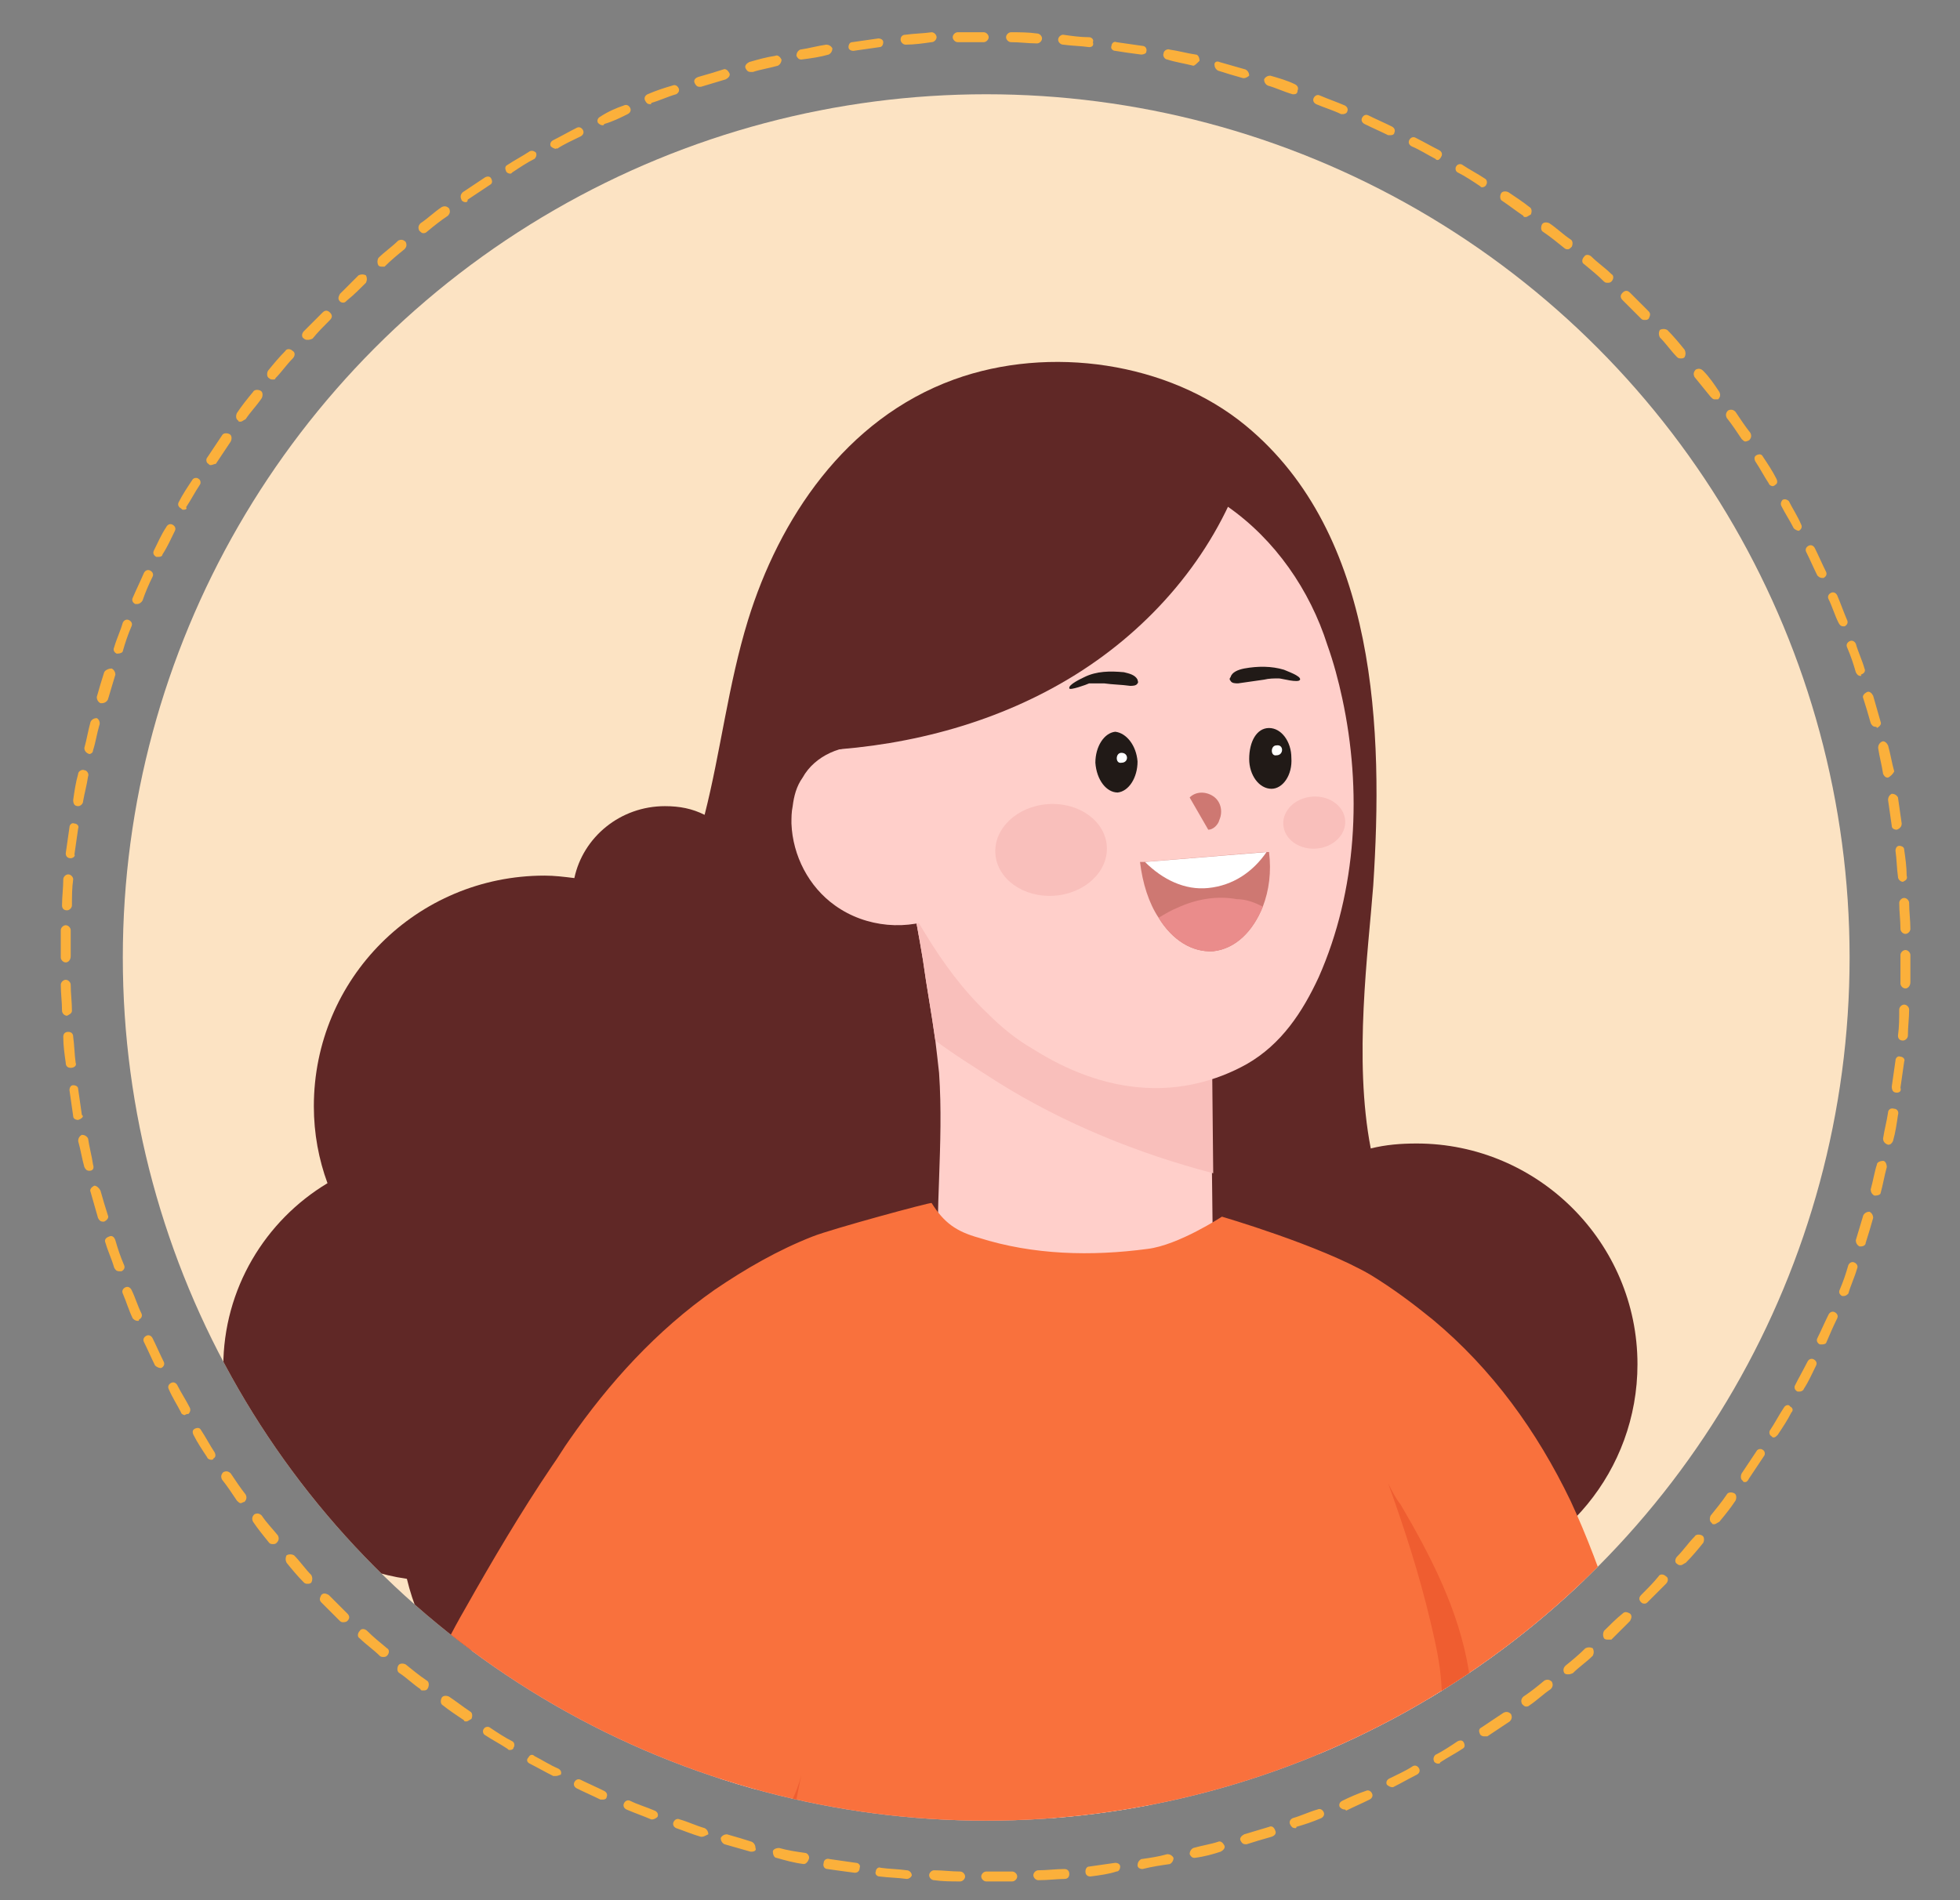 <?xml version="1.0" encoding="utf-8"?>
<!-- Generator: Adobe Illustrator 24.2.1, SVG Export Plug-In . SVG Version: 6.00 Build 0)  -->
<svg version="1.1" id="圖層_1" xmlns="http://www.w3.org/2000/svg" xmlns:xlink="http://www.w3.org/1999/xlink" x="0px" y="0px"
	 viewBox="0 0 158 153.2" style="enable-background:new 0 0 158 153.2;" xml:space="preserve">
<rect x="0" y="0" width="158" height="153.2" fill="#808080" stroke="none"/>
<style type="text/css">
	.st0{clip-path:url(#SVGID_2_);fill:#FCE3C3;}
	.st1{clip-path:url(#SVGID_2_);}
	.st2{fill:#602826;}
	.st3{fill:#FFCFCA;}
	.st4{fill:#F9BFBB;}
	.st5{opacity:0.3;fill:#F9BFBB;}
	.st6{fill:#F4B9B8;}
	.st7{fill:#397272;}
	.st8{fill:#326B69;}
	.st9{fill:#F9713D;}
	.st10{fill:#EF5D30;}
	.st11{fill:#211A17;}
	.st12{fill:#CE7872;}
	.st13{fill:#FFFFFF;}
	.st14{fill:#EA8C8B;}
	.st15{fill:#FBB03B;}
</style>
<g>
	<g>
		<defs>
			<circle id="SVGID_1_" cx="79.5" cy="77.2" r="69.6"/>
		</defs>
		<clipPath id="SVGID_2_">
			<use xlink:href="#SVGID_1_"  style="overflow:visible;"/>
		</clipPath>
		<circle class="st0" cx="79.5" cy="77.2" r="69.6"/>
		<g class="st1">
			<g>
				<path class="st2" d="M132,110c0-9.8-8-17.8-17.8-17.8c-1.3,0-2.5,0.1-3.7,0.4c-1.4-7.2-0.2-15.9,0.2-21.2
					c0.8-12.3,0.4-28.3-10.3-37.1c-6.2-5.1-15.8-6.5-23.5-3.7C68.1,33.8,62.8,41.9,60.3,50c-1.6,5.2-2.2,10.6-3.5,15.7
					c-1-0.5-2-0.7-3.2-0.7c-3.6,0-6.6,2.5-7.3,5.8c-0.8-0.1-1.6-0.2-2.4-0.2c-10.3,0-18.6,8.3-18.6,18.6c0,2.2,0.4,4.3,1.1,6.2
					c-5,3-8.4,8.5-8.4,14.8c0,8.7,6.4,15.9,14.8,17.1c1.9,8,9,13.9,17.6,13.9c0.4,0,0.7,0,1.1,0c2.9,7.3,10,12.4,18.3,12.4
					c7.6,0,14.2-4.3,17.5-10.7c3.2,2.2,7,3.4,11.1,3.4c10.6,0,19.3-8.4,19.7-19C125.9,125.7,132,118.6,132,110z"/>
				<polygon class="st3" points="111.3,457.8 113.8,452.2 111.6,405.5 132.4,405.5 128,451.6 132.2,455.6 144.4,464.9 121.3,464.9 
					112.4,463.5 				"/>
				<path class="st2" d="M155.7,469.6c-0.1-0.3-0.2-0.6-0.4-0.9c-0.8-1.1-2.4-1.6-3.5-2.2c-0.4-0.2-0.7-0.4-1.1-0.7
					c-1.6-0.9-3.1-1.8-4.7-2.7l-8.5-5.3l-9.3-6.5l-14.7,0.3l-2.4,5.5c-0.7,1.6-1.1,2.8-1.9,4.4c-0.4,0.9-0.8,1.8-0.9,2.7
					c0,0.2,0,0.5,0,0.7c0,0.7,0.3,1.4,0.6,2c0.5,1,1.4,1.8,2.4,2.3c1.3,0.7,2.7,0.8,4.2,1c9,1,17.9,2,26.9,2.5
					c3.1,0.2,6.5,0.6,9.6,0.3C154,472.9,156.3,472,155.7,469.6z"/>
				<polygon class="st3" points="51.4,455.4 54.1,449.8 53.2,403.1 74,403.7 68.3,449.6 72.4,453.7 84.3,463.4 61.2,462.7 
					52.4,461.1 				"/>
				<path class="st2" d="M95.5,468.4c-0.1-0.3-0.2-0.6-0.4-0.9c-0.7-1.1-2.3-1.6-3.4-2.3c-0.4-0.2-0.7-0.5-1.1-0.7
					c-1.5-1-3.1-1.9-4.6-2.9l-8.3-5.5l-9.1-6.8l-14.7-0.1l-2.6,5.4c-0.8,1.6-1.2,2.8-2,4.4c-0.4,0.9-0.9,1.8-1,2.7
					c0,0.2-0.1,0.5-0.1,0.7c0,0.7,0.2,1.4,0.5,2c0.5,1,1.3,1.8,2.3,2.4c1.3,0.7,2.7,0.9,4.1,1.1c8.9,1.2,17.9,2.5,26.9,3.3
					c3.1,0.3,6.4,0.8,9.6,0.6C93.6,471.6,95.9,470.8,95.5,468.4z"/>
				<path class="st3" d="M171.9,260.8c1-1.2,1.9-2.4,2.7-3.7c0,0,0,0,0,0c0.1-0.1,0.1-0.2,0.2-0.3c0.7-1.1,1.3-2.2,1.9-3.3
					c-0.2-0.3-0.3-0.6-0.5-0.9c-0.7-1.3-1.4-2.6-2.1-4c-0.2,0.6-0.3,1.2-0.4,1.5c-0.3,0.8-0.6,1.6-1,2.4c-0.8,1.7-1.7,3.4-2.6,5
					c-0.5,0.8-1,1.6-1,2.5c0,0.2,0,0.3,0.1,0.5c0.1,0.3,0.3,0.6,0.5,0.8c0,0,0,0,0.1,0c0,0,0.1,0.1,0.1,0.1c0.3,0.2,0.6,0.3,0.9,0.2
					c0,0,0.1,0,0.1,0l0,0c0.3-0.1,0.6-0.3,0.8-0.6C171.8,261,171.9,260.9,171.9,260.8z"/>
				<path class="st4" d="M169.9,261.5c0,0-0.1-0.1-0.1-0.1c0,0,0,0-0.1,0c-0.2-0.2-0.4-0.5-0.5-0.8c0.2-0.2,0.3-0.5,0.5-0.7
					c1-1.5,2-2.9,3-4.4c0.2-0.3,0.7-1.4,1.2-1.4c0.7,0,0.6,1.3,0.5,1.7c-0.1,0.3-0.3,0.5-0.4,0.7C172.6,258.2,171.4,260,169.9,261.5
					z"/>
				<path class="st3" d="M172.1,263.7c0.2-0.2,0.4-0.5,0.6-0.7c0.4-0.5,0.8-1,1.1-1.5c0.6-0.9,1.2-1.8,1.8-2.7
					c0.4-0.7,0.8-1.4,1.2-2.2c0.3-0.5,0.5-1.1,0.8-1.6c-0.5-0.8-0.9-1.6-1.4-2.4c-0.5-0.8-0.9-1.7-1.4-2.5c-0.5,0.8-0.8,2.5-1,2.9
					c-0.1,0.3-0.2,0.6-0.3,0.9c-0.9,2.3-2,4.4-3.3,6.5c-0.2,0.3-0.4,0.6-0.5,0.9c-0.2,0.5-0.4,1-0.4,1.6c0,0.9,0.8,1.9,1.7,1.7
					c0.4-0.1,0.7-0.3,0.9-0.6C172,263.9,172.1,263.8,172.1,263.7z"/>
				<path class="st4" d="M172.7,263c0.2-0.8,0.3-1.7,0.6-2.5c0.7-2.1,1.7-4,2.3-6.1l0,0.3c0,0,0.1-0.1,0.1-0.1
					c0.2,0,0.4,0.2,0.5,0.3c0.3,0.5,0.5,1.1,0.7,1.6c-0.4,0.7-0.8,1.5-1.2,2.2c-0.6,0.9-1.1,1.8-1.8,2.7
					C173.5,262,173.1,262.5,172.7,263z"/>
				<path class="st3" d="M175.4,267.8c0.1-0.2,0.2-0.4,0.3-0.5c0.6-1.2,1.1-2.5,1.5-3.8c0.6-1.9,1.1-3.9,1.5-5.9
					c0-0.2,0.1-0.4,0.1-0.6c-0.9-1.5-1.7-2.9-2.6-4.4c-0.4-0.8-0.8-1.5-1.3-2.3c-0.1,0.1-0.1,0.2-0.2,0.4c-0.2,0.7-0.1,1.3-0.1,2
					c0.1,1.2,0.1,2.4,0,3.7c0,0.2,0,0.4-0.1,0.6c0,0,0,0,0,0c-0.1,1.3-0.4,2.7-0.7,4c0,0.1-0.1,0.3-0.1,0.4c-0.5,1.8-1.1,3.5-1,5.3
					c0,0.8,0.3,1.7,1,1.9c0.4,0.1,0.9-0.1,1.2-0.4C175.2,268.1,175.3,268,175.4,267.8z"/>
				<path class="st5" d="M178.8,257c-0.9-1.5-1.7-2.9-2.6-4.4c-0.7-1.3-1.4-2.6-2.1-4c-0.2,0.6-0.3,1.2-0.4,1.5
					c-0.2,0.5-0.4,1-0.6,1.5c1.1,2,1.9,4.3,2.5,6.4c0.4,1.3,0.8,2.7,1.1,4c0.2,0.5,0.3,1,0.5,1.4c0.6-1.9,1.1-3.9,1.5-5.9
					C178.8,257.4,178.8,257.2,178.8,257z"/>
				<g>
					<path class="st6" d="M25.6,267.4c0.2,0.7,0.4,1.4,0.6,2.1c0.6,1.9,1.3,3.8,1.9,5.7c0.3,0.8,0.5,1.7,0.5,2.5s-0.3,1.8-0.9,2.3
						c-0.6,0.6-1.7,0.8-2.4,0.3c-0.6-0.4-0.9-1.2-1.1-2c-0.3-1-0.5-1.9-0.8-2.9c-0.4-1.3-0.7-2.6-1-3.9c-0.6-2.7-0.9-5.5,0.1-8.1
						c0.3-0.8,2.3-3.2,2.8-1.3c0.2,0.7-0.1,1.7-0.1,2.5C25.3,265.6,25.4,266.5,25.6,267.4z"/>
				</g>
				<g>
					<path class="st4" d="M24.5,269c0.2,0.7,0.4,1.4,0.6,2.1c0.6,1.9,1.3,3.8,1.9,5.7c0.3,0.8,0.5,1.7,0.5,2.5
						c0,0.9-0.3,1.8-0.9,2.3c-0.6,0.6-1.7,0.8-2.4,0.3c-0.6-0.4-0.9-1.2-1.1-2c-0.3-1-0.5-1.9-0.8-2.9c-0.4-1.3-0.7-2.6-1-3.9
						c-0.6-2.7-0.9-5.5,0.1-8.1c0.3-0.8,2.3-3.2,2.8-1.3c0.2,0.7-0.1,1.7-0.1,2.5C24.2,267.2,24.3,268.1,24.5,269z"/>
				</g>
				<path class="st3" d="M184.5,265.2c-1.8-4.5-3.6-8.9-5.3-13.4c-1.7-4.3-3.2-7.9-5.4-12c-0.9-1.7-2.2-3.8-3.2-5.5
					c-5-9.2-10-18.4-15-27.6c-3.2-5.8-6.3-11.6-9.5-17.4c-2.1-3.8-4.2-7.6-5.7-11.7c-2-5-3.1-10.3-4.2-15.6
					c-2.2-10.8-4-21.8-7.6-32.2c-2.8-7.9-6.8-15.6-12.9-21.4c-9.1-8.6-21.8-11.9-34.1-11c-2.1,0.1-4.2,0.4-6.3,0.8
					c-5.7,1.1-11.3,3.2-16.3,6.1c-5.2,3-9.5,6.7-12.9,11.7c-1.1,1.6-2,3.2-2.9,4.9c-3.3,6.4-5.5,13.3-8.2,20
					c-4.8,11.9-11.7,23.1-14,35.7c-2.3,13.1,3.4,44.8,3.3,63.4c-0.4,7.1-3,16.1-3.6,20c-0.5,3.1-1,6.3-0.7,9.4
					c0.4,3.3,1.2,6.5,2.1,9.7c0.1,0.5,0.3,1,0.6,1.4c0.5,0.8,1.8,1,2.4,0.1c1.3-1.8,0.6-4.4,0.1-6.4c-0.4-1.8-0.9-3.7-1-5.5
					c-0.1-1.8,0.4-3.5,1.1-5.2c0.5-1.2,1-2.4,1.6-3.6c0.2-0.3,0.3-0.7,0.5-1c0.1-0.1,0.1-0.2,0.2-0.4c0.4-0.6,0.8-1.1,1.5-1.4
					c0.5-0.2,1.4-0.4,1.9-0.1c0.6,0.3,0.6,1.1,0.6,1.6c0.1,0.7,0,1.4-0.1,2c-0.1,0.9-0.3,1.8-0.4,2.7c0,0.2,0,0.5,0,0.7
					c0,0.2,0.1,0.4,0.1,0.6c0.6,2.1,3.3,3.9,4.4,1.1c0.2-0.6,0.3-1.2,0.4-1.8c0.4-3,1.5-5.9,1.3-8.9c-0.1-1.9-0.4-3.8-0.7-5.7
					c-0.5-3.2-1.9-7.8-2.2-9.3c2-18.9,3-35,4.1-53.9c0.1-2,0.2-4,0.8-5.9c0.7-2.5,2.2-4.6,3.6-6.8c8.6-13.2,16.8-26.6,24.6-40.4
					c2.7-4.8,5.4-9.9,5.3-15.4c7.2,5.3,17.2,6.5,25.5,3.1c10.3,23.2,15.2,48.7,27.6,70.8c9.9,17.7,24.7,31.7,36.7,48.1
					c0.4,0.6,0.2,2.4,0.3,3.1c0.1,2.5-0.1,4.9,0.2,7.4c0.3,2.5,0.9,4.9,1.7,7.3c0.4,1.1,1.4,2,2.5,1.1c0.1-0.1,0.2-0.1,0.3-0.2
					c1.1-1.1,1.1-2.7,1-4.2c-0.1-1.7,0-3.3,0.7-4.8c0.2-0.4,0.5-0.8,1-0.9c0.3-0.1,0.6,0,0.8,0.1c0.9,0.3,1.6,0.9,2.1,1.5
					c0.3,0.4,0.5,0.8,0.8,1.2c0.2,0.4,0.4,0.8,0.6,1.2c0.2,0.5,0.5,1,0.7,1.5c0,0.1,0.1,0.2,0.1,0.3c0,0.1,0.1,0.2,0.1,0.3
					c0.3,0.6,0.6,1.1,0.9,1.7c0.5,1,1,2.1,1.6,3.1c0.5,0.9,0.9,1.8,1.4,2.7c0.8,1.6,1.7,3.3,3.1,4.5
					C183.4,267.5,185.1,266.7,184.5,265.2z"/>
				<g>
					<path class="st4" d="M31.4,262.3c-0.1,0.4-0.3,0.8-0.4,1.2c0-0.9,0.2-1.8,0.4-2.7c0.1-0.7,0.2-1.3,0.1-2
						c-0.1-0.6,0-1.3-0.6-1.6c-0.5-0.3-1.4-0.1-1.9,0.1c-0.6,0.3-1.1,0.8-1.5,1.4c-0.1,0.1-0.1,0.2-0.2,0.4c0.1-0.4,0.3-0.7,0.4-1.1
						c0.3-0.7,0.7-1.5,1.4-1.9c0.7-0.5,1.6-0.6,2.3-0.2c0.6,0.4,0.9,1,1,1.7C32.5,259.1,31.9,260.8,31.4,262.3z"/>
				</g>
				<g>
					<path class="st3" d="M97.8,103.2c-1.4,0.9-3.2,1.1-4.9,1.3c-2,0.2-4.1,0.4-6.1,0.3c-4-0.2-7.6-1.6-11.3-2.8
						c0.1-2.3,0.1-4.6,0.2-6.9c0.1-2.9,0.2-5.7,0-8.6c-0.1-0.9-0.2-1.8-0.3-2.6c-0.3-2.2-0.7-4.3-1-6.5c-0.3-1.8-0.6-3.5-1-5.3
						c1,1,2,1.5,3.2,2.2c5.3,2.9,10.7,5.6,16.1,8.3c1.6,0.8,3.3,1.6,5,2l0,10L97.8,103.2z"/>
				</g>
				<g>
					<path class="st4" d="M97.8,94.6c-6.1-1.6-12-4-17.3-7.3c-1.7-1.1-3.5-2.2-5.1-3.4c-0.3-2.2-0.7-4.3-1-6.5
						c-0.3-1.8-0.6-3.5-1-5.3c1,1,2,1.5,3.2,2.2c5.3,2.9,10.7,5.6,16.1,8.3c1.6,0.8,3.3,1.6,5,2L97.8,94.6z"/>
				</g>
				<path class="st3" d="M108.2,56.3c-0.3-1.4-0.7-2.9-1.2-4.3c-1.4-4.4-4.2-8.5-8.1-11.2c-7.3-5.3-17.8-4.4-24.1,2.1
					c-1.5,1.5-2.7,3.3-3.6,5.2c-2.2,4.7-2.5,9.8-1.5,14.8c0.8,4.4,2.6,8.7,4.9,12.4c1.4,2.3,3,4.5,5,6.4c1.1,1.1,2.3,2.1,3.7,2.9
					c2.7,1.7,5.7,2.9,8.9,3.1c2.9,0.2,5.8-0.5,8.3-1.9c2.8-1.6,4.5-4.2,5.8-7C109.4,71.8,109.8,63.7,108.2,56.3z"/>
				<g>
					<g>
						<path class="st3" d="M76,73.8c-2.8,1.3-6.2,1-8.7-0.8c-2.1-1.5-3.4-4-3.5-6.6c0-0.5,0-0.9,0.1-1.4c0.1-0.8,0.3-1.6,0.8-2.3
							c1-1.8,3.2-2.7,5.2-2.5c2,0.2,3.8,1.6,4.7,3.4l0.6,3.9L76,73.8z"/>
					</g>
				</g>
				<path class="st2" d="M100.1,38.2c-2.4,6.7-7.3,12.4-13.4,16.2c-6.1,3.8-13.2,5.7-20.3,6.1c-0.5,0,1-9.4,1.2-10.3
					c1.4-4.8,4.6-9.1,8.8-11.9c0.6-0.4,1.3-0.8,1.9-1.2c4.1-2.2,8.9-3,13.5-2.3c1.9,0.3,3.7,0.8,5.4,1.7
					C97.5,36.7,100.2,37.8,100.1,38.2z"/>
				<path class="st3" d="M110.5,176.4c1.3-10.7,2.4-21.3,4.5-31.8c1.9-9.4,4.1-19.2,0.6-28.5c-1.5-1.6-3.3-2.9-5.2-4
					c-16-9.8-36-8.8-53.7-2.6c-0.9,14.6,1,29.3,2.2,44c0.4,2.1,0.6,4.2,0.9,6.3c1.5,13.3,2.4,26.6,3.3,39.9c0.4-0.1,0.9-0.1,1.3-0.1
					c3-0.1,6,0.4,8.9,0.9c7.6,1.3,15.2,2.5,22.8,3.8c2.9,0.5,5.9,1,8.8,1.7c1.7-7.6,3.5-15.3,5.3-22.9
					C110.1,180.9,110.2,178.7,110.5,176.4z"/>
				<path class="st7" d="M129.1,443.1l-16.4-1.8c-3.1-37.8-6.9-91.9-7.1-114.1c-1.5-3.4-3.1-6.5-4.5-9.2c-8.6-16.1-16.1-22.6-22-44
					c-2.2-7.9-4.2-16.6-5.8-25.5c-3.5-19.1-5.4-39.5-4.7-57.2c12.6,1.2,27.3,4,39.6,0.6c4.6,12.2,11.6,29.6,14.7,42.3
					c6.2,25.6,15.9,79,16.4,89C139.9,335.1,133.2,424.1,129.1,443.1z"/>
				<path class="st8" d="M101.8,294c-0.1,6.7-0.3,13.4-0.6,20c-0.1,1.2,0,2.6-0.1,4c-8.6-16.1-16.1-22.6-22-44
					c-2.2-7.9-4.2-16.6-5.8-25.5c0.4-1.1,0.8-2.2,1.2-3.4c4.5-13.5,5.7-27.9,10.3-41.3c5.4,7.8,9.6,16.5,12.3,25.7
					c4,13.5,4.6,27.8,4.9,41.9C102,279,101.9,286.5,101.8,294z"/>
				<path class="st7" d="M70.3,439.8c-5.4-0.8-12.1-1.4-17.5-1.4c-3.4-34.2,0.8-118.8,0.8-118.8s-9.9-29.2-10.7-61.8
					c-0.1-5.3-0.9-21.4,2.5-35.2c4.5-18.2,11.9-26.2,16.7-33.7c15.3,4.2,31.4,5.4,46.1,3c-3.2,20.4-7.2,54.2-10.4,74.6
					c-6.9,44.2-12.1,84.1-19.6,128.3C76,408.3,73.1,425,70.3,439.8z"/>
				<path class="st9" d="M135.5,146.9c-2.4,3.1-5.3,5.1-8.7,6.4c-0.9,0.4-1.8,0.7-2.6,1c-3.3,1.1-5.8,1.4-9.9,1.9l-3.3,33
					c-4.2,1.3-8.6,1.8-13,1.9c-6.8,0.2-13.7-0.2-20.4-0.7c-6.2-0.5-12.6-1.5-18.2-4.4c0.1-8,0-16-0.5-23.9c-0.2-3.3-0.4-6.7-0.7-10
					c0,0,0-0.1,0-0.1c-0.8,1.2-1.7,2.1-2.3,3.3c-8.1-5.4-15.3-11.7-21.6-19c0.1-0.3,0.3-0.7,0.4-1c0.8-1.9,1.7-3.7,2.8-5.6
					c2.2-3.9,4.5-7.8,7-11.5c0.5-0.7,0.9-1.4,1.4-2.1c3.2-4.6,7-8.8,11.7-12.1c2.5-1.7,5.1-3.2,7.9-4.3c1.5-0.6,9.6-2.8,9.6-2.7
					c1,1.6,2,2.3,3.8,2.8c4.4,1.4,9.1,1.5,13.6,0.9c2.5-0.3,6-2.6,6-2.6s7.9,2.3,12,4.7c1.8,1.1,3.4,2.3,5,3.6
					c4.8,4,8.4,9,11.1,14.6c2.7,5.8,4.4,12,6.4,18C133.9,141.8,134.7,144.3,135.5,146.9z"/>
				<path class="st10" d="M116.2,140.4c0.1-1.5,0.1-3,0-4.5c-0.1-1.8-0.5-3.5-0.9-5.2c-0.9-3.8-2.1-7.5-3.4-11.1
					c0.3,0.6,0.6,1.2,1,1.7c2.4,4.1,4.7,8.5,5.5,13.4c0.6,3.7,0.2,7.6,1.1,11.2c0.8,3.2,2.5,6,4.7,8.1c0.1,0.1,0.1,0.1,0.2,0.2
					c-3.3,1.1-5.8,1.4-9.9,1.9C115.2,150.6,115.9,146,116.2,140.4z"/>
				<path class="st10" d="M64.6,143.1c-1.3,6.5-2.6,13.2-5.7,19c-0.2-3.3-0.4-6.7-0.7-10C60.9,149.5,63.7,146.7,64.6,143.1z"/>
				<g>
					<path class="st11" d="M87.8,55.1c0.4,0,0.8,0,1.2,0c0.7,0.1,1.4,0.1,2.1,0.2c0.2,0,0.5,0,0.6-0.2c0.1-0.1,0-0.2,0-0.3
						c-0.2-0.4-0.7-0.5-1.1-0.6c-1.1-0.1-2.2-0.1-3.2,0.4c-0.2,0.1-1.3,0.6-1.2,0.9C86.2,55.7,87.6,55.2,87.8,55.1z"/>
					<path class="st11" d="M103.1,54.7c-0.4,0-0.8,0-1.2,0.1c-0.7,0.1-1.4,0.2-2.1,0.3c-0.2,0-0.5,0-0.6-0.2c-0.1-0.1-0.1-0.2,0-0.3
						c0.1-0.4,0.6-0.6,1.1-0.7c1.1-0.2,2.2-0.2,3.2,0.1c0.2,0.1,1.4,0.5,1.3,0.8C104.7,55.1,103.3,54.7,103.1,54.7z"/>
					<g>
						<path class="st12" d="M101.8,73.1c-0.8,2-2.2,3.4-4,3.6c-1.7,0.1-3.3-0.9-4.4-2.7c-0.8-1.2-1.3-2.8-1.5-4.5l0.3,0l9.7-0.8
							l0.4,0C102.5,70.3,102.3,71.8,101.8,73.1z"/>
						<path class="st13" d="M102.1,68.7c-1.1,1.6-2.7,2.7-4.7,2.9c-1.9,0.2-3.7-0.7-5.1-2.1L102.1,68.7z"/>
						<path class="st14" d="M101.8,73.1c-0.8,2-2.2,3.4-4,3.6c-1.7,0.1-3.3-0.9-4.4-2.7c0.5-0.3,1-0.6,1.5-0.8
							c1.5-0.7,3.2-1,4.8-0.7C100.5,72.5,101.2,72.8,101.8,73.1z"/>
					</g>
					<g>
						<path class="st11" d="M91.7,61.4c0,1.3-0.7,2.4-1.6,2.5c-0.9,0-1.7-1-1.8-2.4c0-1.3,0.7-2.4,1.6-2.5
							C90.8,59.1,91.6,60.1,91.7,61.4z"/>
						<path class="st13" d="M90.4,60.7c-0.5,0-0.5,0.9,0,0.8C91,61.5,91,60.7,90.4,60.7z"/>
					</g>
					<g>
						<path class="st11" d="M100.7,61.2c0,1.3,0.8,2.4,1.8,2.4c0.9,0,1.7-1.1,1.6-2.5c0-1.3-0.8-2.4-1.8-2.4S100.7,59.8,100.7,61.2z
							"/>
						<path class="st13" d="M102.9,60.1c-0.5,0-0.5,0.9,0,0.8C103.5,60.9,103.5,60,102.9,60.1z"/>
					</g>
					<path class="st12" d="M97.8,64.2c-0.6-0.4-1.4-0.4-1.9,0.1l1.5,2.6c0.4,0,0.8-0.4,0.9-0.8C98.6,65.4,98.4,64.6,97.8,64.2z"/>
				</g>
				
					<ellipse transform="matrix(0.998 -6.919913e-02 6.919913e-02 0.998 -4.54 6.027)" class="st4" cx="84.7" cy="68.5" rx="4.5" ry="3.7"/>
				
					<ellipse transform="matrix(0.998 -6.919363e-02 6.919363e-02 0.998 -4.332 7.488)" class="st4" cx="105.9" cy="66.3" rx="2.5" ry="2.1"/>
			</g>
		</g>
	</g>
	<g>
		<path class="st15" d="M79.5,151.7c-0.2,0-0.4-0.2-0.4-0.4c0-0.2,0.2-0.4,0.4-0.4c0.7,0,1.4,0,2.1,0c0.2,0,0.4,0.2,0.4,0.4
			c0,0.2-0.2,0.4-0.4,0.4C80.9,151.7,80.2,151.7,79.5,151.7z M77.4,151.7C77.4,151.7,77.4,151.7,77.4,151.7c-0.7,0-1.4,0-2.1-0.1
			c-0.2,0-0.4-0.2-0.4-0.4c0-0.2,0.2-0.4,0.4-0.4c0.7,0,1.4,0.1,2.1,0.1c0.2,0,0.4,0.2,0.4,0.4C77.8,151.5,77.6,151.7,77.4,151.7z
			 M83.7,151.6c-0.2,0-0.4-0.2-0.4-0.4c0-0.2,0.2-0.4,0.4-0.4c0.7,0,1.4-0.1,2.1-0.1c0.2,0,0.4,0.1,0.4,0.4c0,0.2-0.1,0.4-0.4,0.4
			C85.2,151.5,84.5,151.6,83.7,151.6C83.7,151.6,83.7,151.6,83.7,151.6z M73.1,151.5C73.1,151.5,73.1,151.5,73.1,151.5
			c-0.7-0.1-1.4-0.1-2.2-0.2c-0.2,0-0.4-0.2-0.3-0.4c0-0.2,0.2-0.4,0.4-0.3c0.7,0.1,1.4,0.1,2.1,0.2c0.2,0,0.4,0.2,0.4,0.4
			C73.5,151.3,73.3,151.5,73.1,151.5z M87.9,151.3c-0.2,0-0.4-0.1-0.4-0.4c0-0.2,0.1-0.4,0.3-0.4c0.7-0.1,1.4-0.2,2.1-0.3
			c0.2,0,0.4,0.1,0.4,0.3c0,0.2-0.1,0.4-0.3,0.4C89.4,151.1,88.7,151.2,87.9,151.3C88,151.3,88,151.3,87.9,151.3z M68.9,151
			C68.9,151,68.9,151,68.9,151c-0.8-0.1-1.5-0.2-2.2-0.3c-0.2,0-0.4-0.2-0.3-0.5c0-0.2,0.2-0.4,0.5-0.3c0.7,0.1,1.4,0.2,2.1,0.3
			c0.2,0,0.4,0.2,0.3,0.4C69.3,150.9,69.1,151,68.9,151z M92.1,150.7c-0.2,0-0.4-0.1-0.4-0.3c0-0.2,0.1-0.4,0.3-0.5
			c0.7-0.1,1.4-0.2,2.1-0.4c0.2,0,0.4,0.1,0.5,0.3c0,0.2-0.1,0.4-0.3,0.5C93.6,150.4,92.9,150.5,92.1,150.7
			C92.2,150.7,92.2,150.7,92.1,150.7z M64.8,150.3C64.7,150.3,64.7,150.3,64.8,150.3c-0.8-0.1-1.5-0.3-2.2-0.5
			c-0.2,0-0.3-0.3-0.3-0.5c0-0.2,0.3-0.3,0.5-0.3c0.7,0.2,1.4,0.3,2.1,0.4c0.2,0,0.4,0.3,0.3,0.5C65.1,150.2,64.9,150.3,64.8,150.3z
			 M96.3,149.8c-0.2,0-0.3-0.1-0.4-0.3c0-0.2,0.1-0.4,0.3-0.5c0.7-0.2,1.4-0.3,2-0.5c0.2-0.1,0.4,0.1,0.5,0.3
			c0.1,0.2-0.1,0.4-0.3,0.5C97.8,149.5,97.1,149.7,96.3,149.8C96.3,149.8,96.3,149.8,96.3,149.8z M60.6,149.3c0,0-0.1,0-0.1,0
			c-0.7-0.2-1.4-0.4-2.1-0.6c-0.2-0.1-0.3-0.3-0.3-0.5c0.1-0.2,0.3-0.3,0.5-0.3c0.7,0.2,1.4,0.4,2,0.6c0.2,0.1,0.3,0.3,0.3,0.5
			C61,149.2,60.8,149.3,60.6,149.3z M100.4,148.7c-0.2,0-0.3-0.1-0.4-0.3c-0.1-0.2,0.1-0.4,0.3-0.5c0.7-0.2,1.3-0.4,2-0.6
			c0.2-0.1,0.4,0,0.5,0.3c0.1,0.2,0,0.4-0.3,0.5c-0.7,0.2-1.4,0.4-2,0.6C100.5,148.7,100.4,148.7,100.4,148.7z M56.6,148.1
			c0,0-0.1,0-0.1,0c-0.7-0.2-1.4-0.5-2-0.7c-0.2-0.1-0.3-0.3-0.2-0.5c0.1-0.2,0.3-0.3,0.5-0.2c0.7,0.2,1.3,0.5,2,0.7
			c0.2,0.1,0.3,0.3,0.3,0.5C56.9,148,56.7,148.1,56.6,148.1z M104.4,147.4c-0.2,0-0.3-0.1-0.4-0.3c-0.1-0.2,0-0.4,0.2-0.5
			c0.7-0.2,1.3-0.5,2-0.7c0.2-0.1,0.4,0,0.5,0.2c0.1,0.2,0,0.4-0.2,0.5c-0.7,0.3-1.3,0.5-2,0.7C104.5,147.4,104.5,147.4,104.4,147.4
			z M52.6,146.7c0,0-0.1,0-0.1,0c-0.7-0.3-1.3-0.5-2-0.8c-0.2-0.1-0.3-0.3-0.2-0.5c0.1-0.2,0.3-0.3,0.5-0.2c0.6,0.3,1.3,0.5,2,0.8
			c0.2,0.1,0.3,0.3,0.2,0.5C52.9,146.6,52.7,146.7,52.6,146.7z M108.4,145.9c-0.2,0-0.3-0.1-0.4-0.2c-0.1-0.2,0-0.4,0.2-0.5
			c0.6-0.3,1.3-0.6,1.9-0.8c0.2-0.1,0.4,0,0.5,0.2c0.1,0.2,0,0.4-0.2,0.5c-0.6,0.3-1.3,0.6-1.9,0.9
			C108.5,145.9,108.4,145.9,108.4,145.9z M48.6,145.1c-0.1,0-0.1,0-0.2,0c-0.6-0.3-1.3-0.6-1.9-0.9c-0.2-0.1-0.3-0.3-0.2-0.5
			c0.1-0.2,0.3-0.3,0.5-0.2c0.6,0.3,1.3,0.6,1.9,0.9c0.2,0.1,0.3,0.3,0.2,0.5C48.9,145,48.8,145.1,48.6,145.1z M112.2,144.1
			c-0.1,0-0.3-0.1-0.4-0.2c-0.1-0.2,0-0.4,0.2-0.5c0.6-0.3,1.3-0.6,1.9-1c0.2-0.1,0.4,0,0.5,0.2c0.1,0.2,0,0.4-0.2,0.5
			c-0.6,0.3-1.3,0.7-1.9,1C112.3,144.1,112.3,144.1,112.2,144.1z M44.8,143.2c-0.1,0-0.1,0-0.2,0c-0.6-0.3-1.3-0.7-1.9-1
			c-0.2-0.1-0.3-0.3-0.1-0.5c0.1-0.2,0.3-0.3,0.5-0.1c0.6,0.3,1.2,0.7,1.9,1c0.2,0.1,0.3,0.3,0.2,0.5
			C45.1,143.1,45,143.2,44.8,143.2z M115.9,142.2c-0.1,0-0.3-0.1-0.3-0.2c-0.1-0.2,0-0.4,0.1-0.5c0.6-0.3,1.2-0.7,1.8-1.1
			c0.2-0.1,0.4-0.1,0.5,0.1c0.1,0.2,0.1,0.4-0.1,0.5c-0.6,0.4-1.2,0.7-1.8,1.1C116.1,142.2,116,142.2,115.9,142.2z M41.1,141.1
			c-0.1,0-0.1,0-0.2-0.1c-0.6-0.4-1.2-0.7-1.8-1.1c-0.2-0.1-0.2-0.4-0.1-0.5c0.1-0.2,0.4-0.2,0.5-0.1c0.6,0.4,1.2,0.8,1.8,1.1
			c0.2,0.1,0.2,0.4,0.1,0.5C41.4,141,41.3,141.1,41.1,141.1z M119.6,140c-0.1,0-0.3-0.1-0.3-0.2c-0.1-0.2-0.1-0.4,0.1-0.5
			c0.6-0.4,1.2-0.8,1.8-1.2c0.2-0.1,0.4-0.1,0.6,0.1c0.1,0.2,0.1,0.4-0.1,0.6c-0.6,0.4-1.2,0.8-1.8,1.2
			C119.7,140,119.6,140,119.6,140z M37.6,138.8c-0.1,0-0.2,0-0.2-0.1c-0.6-0.4-1.2-0.8-1.7-1.2c-0.2-0.1-0.2-0.4-0.1-0.6
			c0.1-0.2,0.4-0.2,0.6-0.1c0.6,0.4,1.1,0.8,1.7,1.2c0.2,0.1,0.2,0.4,0.1,0.6C37.8,138.7,37.7,138.8,37.6,138.8z M123,137.6
			c-0.1,0-0.2-0.1-0.3-0.2c-0.1-0.2-0.1-0.4,0.1-0.6c0.6-0.4,1.1-0.8,1.7-1.3c0.2-0.1,0.4-0.1,0.6,0.1c0.1,0.2,0.1,0.4-0.1,0.6
			c-0.6,0.4-1.1,0.9-1.7,1.3C123.2,137.6,123.1,137.6,123,137.6z M34.1,136.3c-0.1,0-0.2,0-0.2-0.1c-0.6-0.4-1.1-0.9-1.7-1.3
			c-0.2-0.1-0.2-0.4-0.1-0.6c0.1-0.2,0.4-0.2,0.6-0.1c0.5,0.4,1.1,0.9,1.7,1.3c0.2,0.1,0.2,0.4,0.1,0.6
			C34.4,136.3,34.3,136.3,34.1,136.3z M126.4,135c-0.1,0-0.2,0-0.3-0.1c-0.1-0.2-0.1-0.4,0.1-0.6c0.5-0.4,1.1-0.9,1.6-1.4
			c0.2-0.1,0.4-0.1,0.6,0c0.1,0.2,0.1,0.4,0,0.6c-0.5,0.5-1.1,0.9-1.6,1.4C126.6,135,126.5,135,126.4,135z M30.9,133.6
			c-0.1,0-0.2,0-0.3-0.1c-0.5-0.5-1.1-0.9-1.6-1.4c-0.2-0.1-0.2-0.4,0-0.6c0.1-0.2,0.4-0.2,0.6,0c0.5,0.5,1,0.9,1.6,1.4
			c0.2,0.1,0.2,0.4,0,0.6C31.1,133.6,31,133.6,30.9,133.6z M129.6,132.2c-0.1,0-0.2,0-0.3-0.1c-0.1-0.2-0.1-0.4,0-0.6
			c0.5-0.5,1-1,1.5-1.4c0.2-0.2,0.4-0.1,0.6,0c0.2,0.2,0.1,0.4,0,0.6c-0.5,0.5-1,1-1.5,1.5C129.8,132.2,129.7,132.2,129.6,132.2z
			 M27.7,130.8c-0.1,0-0.2,0-0.3-0.1c-0.5-0.5-1-1-1.5-1.5c-0.2-0.2-0.1-0.4,0-0.6c0.2-0.2,0.4-0.1,0.6,0c0.5,0.5,1,1,1.5,1.5
			c0.2,0.2,0.2,0.4,0,0.6C28,130.7,27.9,130.8,27.7,130.8z M132.6,129.3c-0.1,0-0.2,0-0.3-0.1c-0.2-0.2-0.2-0.4,0-0.6
			c0.5-0.5,1-1,1.4-1.5c0.1-0.2,0.4-0.2,0.6,0c0.2,0.1,0.2,0.4,0,0.6c-0.5,0.5-1,1-1.5,1.5C132.8,129.2,132.7,129.3,132.6,129.3z
			 M24.8,127.7c-0.1,0-0.2,0-0.3-0.1c-0.5-0.5-1-1.1-1.4-1.6c-0.1-0.2-0.1-0.4,0-0.6c0.2-0.1,0.4-0.1,0.6,0c0.5,0.5,0.9,1.1,1.4,1.6
			c0.1,0.2,0.1,0.4,0,0.6C25,127.7,24.9,127.7,24.8,127.7z M135.5,126.2c-0.1,0-0.2,0-0.3-0.1c-0.2-0.1-0.2-0.4,0-0.6
			c0.5-0.5,0.9-1.1,1.4-1.6c0.1-0.2,0.4-0.2,0.6-0.1c0.2,0.1,0.2,0.4,0.1,0.6c-0.4,0.5-0.9,1.1-1.4,1.6
			C135.7,126.1,135.6,126.2,135.5,126.2z M22,124.5c-0.1,0-0.2,0-0.3-0.1c-0.4-0.5-0.9-1.1-1.3-1.7c-0.1-0.2-0.1-0.4,0.1-0.6
			c0.2-0.1,0.4-0.1,0.6,0.1c0.4,0.6,0.9,1.1,1.3,1.6c0.1,0.2,0.1,0.4-0.1,0.6C22.2,124.5,22.1,124.5,22,124.5z M138.2,122.9
			c-0.1,0-0.2,0-0.2-0.1c-0.2-0.1-0.2-0.4-0.1-0.6c0.4-0.5,0.9-1.1,1.3-1.7c0.1-0.2,0.4-0.2,0.6-0.1c0.2,0.1,0.2,0.4,0.1,0.6
			c-0.4,0.6-0.8,1.1-1.3,1.7C138.4,122.8,138.3,122.9,138.2,122.9z M19.4,121.2c-0.1,0-0.2-0.1-0.3-0.2c-0.4-0.6-0.8-1.2-1.2-1.7
			c-0.1-0.2-0.1-0.4,0.1-0.6c0.2-0.1,0.4-0.1,0.6,0.1c0.4,0.6,0.8,1.2,1.2,1.7c0.1,0.2,0.1,0.4-0.1,0.6
			C19.6,121.1,19.5,121.2,19.4,121.2z M140.7,119.5c-0.1,0-0.2,0-0.2-0.1c-0.2-0.1-0.2-0.4-0.1-0.6c0.4-0.6,0.8-1.2,1.2-1.8
			c0.1-0.2,0.4-0.2,0.5-0.1c0.2,0.1,0.2,0.4,0.1,0.5c-0.4,0.6-0.8,1.2-1.2,1.8C140.9,119.4,140.8,119.5,140.7,119.5z M17,117.7
			c-0.1,0-0.3-0.1-0.3-0.2c-0.4-0.6-0.8-1.2-1.1-1.8c-0.1-0.2-0.1-0.4,0.1-0.5c0.2-0.1,0.4-0.1,0.5,0.1c0.4,0.6,0.7,1.2,1.1,1.8
			c0.1,0.2,0.1,0.4-0.1,0.5C17.2,117.7,17.1,117.7,17,117.7z M143,115.9c-0.1,0-0.1,0-0.2-0.1c-0.2-0.1-0.2-0.4-0.1-0.5
			c0.4-0.6,0.7-1.2,1.1-1.8c0.1-0.2,0.4-0.3,0.5-0.1c0.2,0.1,0.3,0.3,0.1,0.5c-0.3,0.6-0.7,1.2-1.1,1.8
			C143.2,115.8,143.1,115.9,143,115.9z M14.9,114.1c-0.1,0-0.3-0.1-0.3-0.2c-0.3-0.6-0.7-1.2-1-1.9c-0.1-0.2,0-0.4,0.2-0.5
			c0.2-0.1,0.4,0,0.5,0.2c0.3,0.6,0.7,1.2,1,1.8c0.1,0.2,0,0.4-0.1,0.5C15,114,14.9,114.1,14.9,114.1z M145.1,112.2
			c-0.1,0-0.1,0-0.2,0c-0.2-0.1-0.3-0.3-0.2-0.5c0.3-0.6,0.7-1.3,1-1.9c0.1-0.2,0.3-0.3,0.5-0.2c0.2,0.1,0.3,0.3,0.2,0.5
			c-0.3,0.6-0.6,1.3-1,1.9C145.4,112.1,145.2,112.2,145.1,112.2z M12.9,110.3c-0.1,0-0.3-0.1-0.4-0.2c-0.3-0.6-0.6-1.3-0.9-1.9
			c-0.1-0.2,0-0.4,0.2-0.5c0.2-0.1,0.4,0,0.5,0.2c0.3,0.6,0.6,1.3,0.9,1.9c0.1,0.2,0,0.4-0.2,0.5C13,110.3,12.9,110.3,12.9,110.3z
			 M146.9,108.4c-0.1,0-0.1,0-0.2,0c-0.2-0.1-0.3-0.3-0.2-0.5c0.3-0.6,0.6-1.3,0.9-1.9c0.1-0.2,0.3-0.3,0.5-0.2
			c0.2,0.1,0.3,0.3,0.2,0.5c-0.3,0.6-0.6,1.3-0.9,2C147.2,108.3,147.1,108.4,146.9,108.4z M11.1,106.5c-0.2,0-0.3-0.1-0.4-0.2
			c-0.3-0.6-0.5-1.3-0.8-2c-0.1-0.2,0-0.4,0.2-0.5c0.2-0.1,0.4,0,0.5,0.2c0.3,0.6,0.5,1.3,0.8,1.9c0.1,0.2,0,0.4-0.2,0.5
			C11.2,106.5,11.2,106.5,11.1,106.5z M148.6,104.5c0,0-0.1,0-0.1,0c-0.2-0.1-0.3-0.3-0.2-0.5c0.3-0.7,0.5-1.3,0.7-2
			c0.1-0.2,0.3-0.3,0.5-0.2c0.2,0.1,0.3,0.3,0.2,0.5c-0.2,0.7-0.5,1.3-0.7,2C148.9,104.4,148.8,104.5,148.6,104.5z M9.6,102.5
			c-0.2,0-0.3-0.1-0.4-0.3c-0.2-0.7-0.5-1.3-0.7-2c-0.1-0.2,0-0.4,0.3-0.5c0.2-0.1,0.4,0,0.5,0.3c0.2,0.7,0.4,1.3,0.7,2
			c0.1,0.2,0,0.4-0.2,0.5C9.7,102.5,9.6,102.5,9.6,102.5z M150,100.5c0,0-0.1,0-0.1,0c-0.2-0.1-0.3-0.3-0.3-0.5
			c0.2-0.7,0.4-1.3,0.6-2c0.1-0.2,0.3-0.3,0.5-0.3c0.2,0.1,0.3,0.3,0.3,0.5c-0.2,0.7-0.4,1.4-0.6,2
			C150.4,100.4,150.2,100.5,150,100.5z M8.3,98.5c-0.2,0-0.3-0.1-0.4-0.3c-0.2-0.7-0.4-1.4-0.6-2.1c-0.1-0.2,0.1-0.4,0.3-0.5
			C7.8,95.6,8,95.8,8.1,96c0.2,0.7,0.4,1.4,0.6,2c0.1,0.2-0.1,0.4-0.3,0.5C8.3,98.5,8.3,98.5,8.3,98.5z M151.2,96.4c0,0-0.1,0-0.1,0
			c-0.2-0.1-0.3-0.3-0.3-0.5c0.2-0.7,0.3-1.4,0.5-2c0-0.2,0.3-0.3,0.5-0.3c0.2,0,0.3,0.3,0.3,0.5c-0.2,0.7-0.3,1.4-0.5,2.1
			C151.6,96.3,151.4,96.4,151.2,96.4z M7.2,94.4c-0.2,0-0.3-0.1-0.4-0.3c-0.2-0.7-0.3-1.4-0.5-2.1c0-0.2,0.1-0.4,0.3-0.5
			c0.2,0,0.4,0.1,0.5,0.3c0.1,0.7,0.3,1.4,0.4,2.1C7.6,94.2,7.5,94.4,7.2,94.4C7.3,94.4,7.2,94.4,7.2,94.4z M152.2,92.3
			C152.2,92.3,152.1,92.3,152.2,92.3c-0.3-0.1-0.4-0.3-0.4-0.5c0.1-0.7,0.3-1.4,0.4-2.1c0-0.2,0.2-0.4,0.5-0.3
			c0.2,0,0.4,0.2,0.3,0.5c-0.1,0.7-0.2,1.4-0.4,2.1C152.5,92.2,152.4,92.3,152.2,92.3z M6.3,90.3c-0.2,0-0.4-0.1-0.4-0.3
			c-0.1-0.7-0.2-1.4-0.3-2.1c0-0.2,0.1-0.4,0.3-0.4c0.2,0,0.4,0.1,0.4,0.3c0.1,0.7,0.2,1.4,0.3,2.1C6.8,90,6.6,90.2,6.3,90.3
			C6.4,90.3,6.4,90.3,6.3,90.3z M152.9,88.1C152.9,88.1,152.9,88.1,152.9,88.1c-0.3,0-0.4-0.2-0.4-0.5c0.1-0.7,0.2-1.4,0.3-2.1
			c0-0.2,0.2-0.4,0.4-0.3c0.2,0,0.4,0.2,0.3,0.4c-0.1,0.7-0.2,1.4-0.3,2.1C153.3,88,153.1,88.1,152.9,88.1z M5.7,86.1
			c-0.2,0-0.4-0.1-0.4-0.4c-0.1-0.7-0.2-1.4-0.2-2.1c0-0.2,0.1-0.4,0.4-0.4c0.2,0,0.4,0.1,0.4,0.4c0.1,0.7,0.1,1.4,0.2,2.1
			C6.2,85.9,6,86.1,5.7,86.1C5.8,86.1,5.8,86.1,5.7,86.1z M153.4,83.9C153.4,83.9,153.4,83.9,153.4,83.9c-0.3,0-0.4-0.2-0.4-0.4
			c0.1-0.7,0.1-1.4,0.1-2.1c0-0.2,0.2-0.4,0.4-0.4c0.2,0,0.4,0.2,0.4,0.4c0,0.7-0.1,1.4-0.1,2.1C153.8,83.7,153.6,83.9,153.4,83.9z
			 M5.4,81.9c-0.2,0-0.4-0.2-0.4-0.4c0-0.7-0.1-1.4-0.1-2.1c0-0.2,0.2-0.4,0.4-0.4c0.2,0,0.4,0.2,0.4,0.4c0,0.7,0.1,1.4,0.1,2.1
			C5.8,81.7,5.6,81.8,5.4,81.9C5.4,81.9,5.4,81.9,5.4,81.9z M153.6,79.7C153.6,79.7,153.6,79.7,153.6,79.7c-0.2,0-0.4-0.2-0.4-0.4
			c0-0.7,0-1.4,0-2.1V77c0-0.2,0.2-0.4,0.4-0.4s0.4,0.2,0.4,0.4v0.1c0,0.7,0,1.4,0,2.1C154,79.5,153.8,79.7,153.6,79.7z M5.3,77.6
			c-0.2,0-0.4-0.2-0.4-0.4v-0.1c0-0.7,0-1.4,0-2.1c0-0.2,0.2-0.4,0.4-0.4c0.2,0,0.4,0.2,0.4,0.4c0,0.7,0,1.4,0,2v0.1
			C5.7,77.4,5.5,77.6,5.3,77.6z M153.6,75.3c-0.2,0-0.4-0.2-0.4-0.4c0-0.7-0.1-1.4-0.1-2.1c0-0.2,0.2-0.4,0.4-0.4
			c0.2,0,0.4,0.2,0.4,0.4c0,0.7,0.1,1.4,0.1,2.1C154,75.1,153.8,75.3,153.6,75.3C153.6,75.3,153.6,75.3,153.6,75.3z M5.4,73.4
			C5.4,73.4,5.4,73.4,5.4,73.4C5.1,73.4,5,73.2,5,73c0-0.7,0.1-1.4,0.1-2.1c0-0.2,0.2-0.4,0.4-0.4c0.2,0,0.4,0.2,0.4,0.4
			c-0.1,0.7-0.1,1.4-0.1,2.1C5.8,73.2,5.6,73.4,5.4,73.4z M153.4,71.1c-0.2,0-0.4-0.2-0.4-0.4c-0.1-0.7-0.1-1.4-0.2-2.1
			c0-0.2,0.1-0.4,0.3-0.4c0.2,0,0.4,0.1,0.4,0.3c0.1,0.7,0.2,1.4,0.2,2.1C153.8,70.9,153.6,71,153.4,71.1
			C153.4,71.1,153.4,71.1,153.4,71.1z M5.7,69.2C5.7,69.2,5.7,69.2,5.7,69.2c-0.3,0-0.4-0.2-0.4-0.4c0.1-0.7,0.2-1.4,0.3-2.1
			c0-0.2,0.2-0.4,0.4-0.3c0.2,0,0.4,0.2,0.3,0.4c-0.1,0.7-0.2,1.4-0.3,2.1C6.1,69,5.9,69.2,5.7,69.2z M152.9,66.9
			c-0.2,0-0.4-0.1-0.4-0.3c-0.1-0.7-0.2-1.4-0.3-2.1c0-0.2,0.1-0.4,0.3-0.5c0.2,0,0.4,0.1,0.5,0.3c0.1,0.7,0.2,1.4,0.3,2.1
			C153.3,66.6,153.2,66.8,152.9,66.9C152.9,66.9,152.9,66.9,152.9,66.9z M6.3,65C6.3,65,6.3,65,6.3,65c-0.3,0-0.4-0.2-0.4-0.5
			c0.1-0.7,0.2-1.4,0.4-2.1c0-0.2,0.3-0.4,0.5-0.3c0.2,0,0.4,0.3,0.3,0.5C7,63.3,6.8,64,6.7,64.6C6.7,64.8,6.5,65,6.3,65z
			 M152.2,62.7c-0.2,0-0.3-0.1-0.4-0.3c-0.1-0.7-0.3-1.4-0.4-2.1c0-0.2,0.1-0.4,0.3-0.5c0.2-0.1,0.4,0.1,0.5,0.3
			c0.2,0.7,0.3,1.4,0.5,2.1C152.6,62.4,152.4,62.6,152.2,62.7C152.2,62.7,152.2,62.7,152.2,62.7z M7.2,60.8
			C7.1,60.8,7.1,60.8,7.2,60.8c-0.3-0.1-0.4-0.3-0.4-0.5c0.2-0.7,0.3-1.4,0.5-2.1c0.1-0.2,0.3-0.3,0.5-0.3C8,58,8.1,58.3,8,58.5
			c-0.2,0.7-0.3,1.4-0.5,2C7.5,60.7,7.3,60.8,7.2,60.8z M151.2,58.6c-0.2,0-0.3-0.1-0.4-0.3c-0.2-0.7-0.4-1.4-0.6-2
			c-0.1-0.2,0.1-0.4,0.3-0.5c0.2-0.1,0.4,0.1,0.5,0.3c0.2,0.7,0.4,1.4,0.6,2.1c0.1,0.2-0.1,0.4-0.3,0.5
			C151.3,58.6,151.2,58.6,151.2,58.6z M8.2,56.7c0,0-0.1,0-0.1,0c-0.2-0.1-0.3-0.3-0.3-0.5c0.2-0.7,0.4-1.4,0.6-2
			C8.5,54,8.8,53.9,9,53.9c0.2,0.1,0.3,0.3,0.3,0.5c-0.2,0.7-0.4,1.3-0.6,2C8.6,56.6,8.4,56.7,8.2,56.7z M150,54.5
			c-0.2,0-0.3-0.1-0.4-0.3c-0.2-0.7-0.4-1.3-0.7-2c-0.1-0.2,0-0.4,0.2-0.5c0.2-0.1,0.4,0,0.5,0.2c0.2,0.7,0.5,1.3,0.7,2
			c0.1,0.2,0,0.4-0.3,0.5C150.1,54.5,150,54.5,150,54.5z M9.5,52.7c0,0-0.1,0-0.1,0c-0.2-0.1-0.3-0.3-0.2-0.5c0.2-0.7,0.5-1.3,0.7-2
			c0.1-0.2,0.3-0.3,0.5-0.2c0.2,0.1,0.3,0.3,0.2,0.5c-0.3,0.7-0.5,1.3-0.7,2C9.9,52.6,9.7,52.7,9.5,52.7z M148.6,50.5
			c-0.2,0-0.3-0.1-0.4-0.3c-0.3-0.6-0.5-1.3-0.8-1.9c-0.1-0.2,0-0.4,0.2-0.5c0.2-0.1,0.4,0,0.5,0.2c0.3,0.7,0.5,1.3,0.8,2
			c0.1,0.2,0,0.4-0.2,0.5C148.7,50.5,148.6,50.5,148.6,50.5z M11.1,48.7c-0.1,0-0.1,0-0.2,0c-0.2-0.1-0.3-0.3-0.2-0.5
			c0.3-0.7,0.6-1.3,0.9-2c0.1-0.2,0.3-0.3,0.5-0.2c0.2,0.1,0.3,0.3,0.2,0.5c-0.3,0.6-0.6,1.3-0.8,1.9C11.4,48.6,11.2,48.7,11.1,48.7
			z M146.9,46.6c-0.2,0-0.3-0.1-0.4-0.2c-0.3-0.6-0.6-1.3-0.9-1.9c-0.1-0.2,0-0.4,0.2-0.5c0.2-0.1,0.4,0,0.5,0.2
			c0.3,0.6,0.6,1.3,0.9,1.9c0.1,0.2,0,0.4-0.2,0.5C147,46.6,147,46.6,146.9,46.6z M12.8,44.9c-0.1,0-0.1,0-0.2,0
			c-0.2-0.1-0.3-0.3-0.2-0.5c0.3-0.6,0.6-1.3,1-1.9c0.1-0.2,0.3-0.3,0.5-0.2c0.2,0.1,0.3,0.3,0.2,0.5c-0.3,0.6-0.6,1.3-1,1.9
			C13.1,44.8,13,44.9,12.8,44.9z M145,42.8c-0.1,0-0.3-0.1-0.4-0.2c-0.3-0.6-0.7-1.2-1-1.8c-0.1-0.2,0-0.4,0.1-0.5
			c0.2-0.1,0.4,0,0.5,0.1c0.3,0.6,0.7,1.2,1,1.9c0.1,0.2,0,0.4-0.2,0.5C145.2,42.8,145.1,42.8,145,42.8z M14.8,41.1
			c-0.1,0-0.1,0-0.2-0.1c-0.2-0.1-0.3-0.3-0.2-0.5c0.3-0.6,0.7-1.2,1.1-1.8c0.1-0.2,0.4-0.2,0.5-0.1c0.2,0.1,0.2,0.4,0.1,0.5
			c-0.4,0.6-0.7,1.2-1.1,1.8C15.1,41,15,41.1,14.8,41.1z M142.9,39.2c-0.1,0-0.3-0.1-0.3-0.2c-0.4-0.6-0.7-1.2-1.1-1.8
			c-0.1-0.2-0.1-0.4,0.1-0.5c0.2-0.1,0.4-0.1,0.5,0.1c0.4,0.6,0.8,1.2,1.1,1.8c0.1,0.2,0.1,0.4-0.1,0.5
			C143.1,39.1,143,39.2,142.9,39.2z M17,37.5c-0.1,0-0.1,0-0.2-0.1c-0.2-0.1-0.2-0.4-0.1-0.5c0.4-0.6,0.8-1.2,1.2-1.8
			c0.1-0.2,0.4-0.2,0.6-0.1c0.2,0.1,0.2,0.4,0.1,0.6c-0.4,0.6-0.8,1.2-1.2,1.8C17.3,37.4,17.1,37.5,17,37.5z M140.7,35.6
			c-0.1,0-0.2-0.1-0.3-0.2c-0.4-0.6-0.8-1.2-1.2-1.7c-0.1-0.2-0.1-0.4,0.1-0.6c0.2-0.1,0.4-0.1,0.6,0.1c0.4,0.6,0.8,1.2,1.2,1.7
			c0.1,0.2,0.1,0.4-0.1,0.6C140.8,35.6,140.7,35.6,140.7,35.6z M19.4,34c-0.1,0-0.2,0-0.2-0.1c-0.2-0.1-0.2-0.4-0.1-0.6
			c0.4-0.6,0.8-1.1,1.3-1.7c0.1-0.2,0.4-0.2,0.6-0.1c0.2,0.1,0.2,0.4,0.1,0.6c-0.4,0.6-0.9,1.1-1.3,1.7C19.6,33.9,19.5,34,19.4,34z
			 M138.2,32.2c-0.1,0-0.2-0.1-0.3-0.2c-0.4-0.5-0.9-1.1-1.3-1.6c-0.1-0.2-0.1-0.4,0.1-0.6c0.2-0.1,0.4-0.1,0.6,0.1
			c0.5,0.5,0.9,1.1,1.3,1.7c0.1,0.2,0.1,0.4-0.1,0.6C138.3,32.2,138.2,32.2,138.2,32.2z M22,30.6c-0.1,0-0.2,0-0.3-0.1
			c-0.2-0.1-0.2-0.4-0.1-0.6c0.4-0.5,0.9-1.1,1.4-1.6c0.1-0.2,0.4-0.2,0.6,0c0.2,0.1,0.2,0.4,0,0.6c-0.5,0.5-0.9,1.1-1.4,1.6
			C22.2,30.6,22.1,30.6,22,30.6z M135.5,28.9c-0.1,0-0.2,0-0.3-0.1c-0.5-0.5-0.9-1.1-1.4-1.6c-0.1-0.2-0.1-0.4,0-0.6
			c0.2-0.1,0.4-0.1,0.6,0c0.5,0.5,1,1.1,1.4,1.6c0.1,0.2,0.1,0.4,0,0.6C135.7,28.9,135.6,28.9,135.5,28.9z M24.8,27.4
			c-0.1,0-0.2,0-0.3-0.1c-0.2-0.1-0.2-0.4,0-0.6c0.5-0.5,1-1,1.5-1.5c0.2-0.2,0.4-0.2,0.6,0c0.2,0.2,0.2,0.4,0,0.6
			c-0.5,0.5-1,1-1.4,1.5C25,27.4,24.9,27.4,24.8,27.4z M132.6,25.8c-0.1,0-0.2,0-0.3-0.1c-0.5-0.5-1-1-1.5-1.5
			c-0.2-0.2-0.2-0.4,0-0.6c0.2-0.2,0.4-0.2,0.6,0c0.5,0.5,1,1,1.5,1.5c0.2,0.2,0.1,0.4,0,0.6C132.8,25.8,132.7,25.8,132.6,25.8z
			 M27.7,24.4c-0.1,0-0.2,0-0.3-0.1c-0.2-0.2-0.1-0.4,0-0.6c0.5-0.5,1-1,1.5-1.5c0.2-0.1,0.4-0.1,0.6,0c0.1,0.2,0.1,0.4,0,0.6
			c-0.5,0.5-1,1-1.5,1.4C27.9,24.3,27.8,24.4,27.7,24.4z M129.6,22.8c-0.1,0-0.2,0-0.3-0.1c-0.5-0.5-1-0.9-1.6-1.4
			c-0.2-0.1-0.2-0.4,0-0.6c0.1-0.2,0.4-0.2,0.6,0c0.5,0.5,1.1,0.9,1.6,1.4c0.2,0.1,0.2,0.4,0,0.6C129.8,22.8,129.7,22.8,129.6,22.8z
			 M30.8,21.5c-0.1,0-0.2,0-0.3-0.1c-0.1-0.2-0.1-0.4,0-0.6c0.5-0.5,1.1-0.9,1.6-1.4c0.2-0.1,0.4-0.1,0.6,0.1
			c0.1,0.2,0.1,0.4-0.1,0.6c-0.5,0.4-1.1,0.9-1.6,1.4C31,21.5,30.9,21.5,30.8,21.5z M126.4,20.1c-0.1,0-0.2,0-0.3-0.1
			c-0.5-0.4-1.1-0.9-1.7-1.3c-0.2-0.1-0.2-0.4-0.1-0.6c0.1-0.2,0.4-0.2,0.6-0.1c0.6,0.4,1.1,0.9,1.7,1.3c0.2,0.1,0.2,0.4,0.1,0.6
			C126.6,20,126.5,20.1,126.4,20.1z M34.1,18.8c-0.1,0-0.2-0.1-0.3-0.2c-0.1-0.2-0.1-0.4,0.1-0.6c0.6-0.4,1.1-0.9,1.7-1.3
			c0.2-0.1,0.4-0.1,0.6,0.1c0.1,0.2,0.1,0.4-0.1,0.6c-0.6,0.4-1.1,0.8-1.7,1.3C34.3,18.8,34.2,18.8,34.1,18.8z M123,17.5
			c-0.1,0-0.2,0-0.2-0.1c-0.6-0.4-1.1-0.8-1.7-1.2c-0.2-0.1-0.2-0.4-0.1-0.6c0.1-0.2,0.4-0.2,0.6-0.1c0.6,0.4,1.2,0.8,1.7,1.2
			c0.2,0.1,0.2,0.4,0.1,0.6C123.2,17.4,123.1,17.5,123,17.5z M37.5,16.3c-0.1,0-0.3-0.1-0.3-0.2c-0.1-0.2-0.1-0.4,0.1-0.6
			c0.6-0.4,1.2-0.8,1.8-1.2c0.2-0.1,0.4-0.1,0.5,0.1c0.1,0.2,0.1,0.4-0.1,0.5c-0.6,0.4-1.2,0.8-1.8,1.2
			C37.7,16.3,37.6,16.3,37.5,16.3z M119.5,15.1c-0.1,0-0.1,0-0.2-0.1c-0.6-0.4-1.2-0.8-1.8-1.1c-0.2-0.1-0.2-0.4-0.1-0.5
			c0.1-0.2,0.4-0.2,0.5-0.1c0.6,0.4,1.2,0.7,1.8,1.1c0.2,0.1,0.2,0.4,0.1,0.5C119.8,15,119.6,15.1,119.5,15.1z M41.1,14
			c-0.1,0-0.3-0.1-0.3-0.2c-0.1-0.2-0.1-0.4,0.1-0.5c0.6-0.4,1.2-0.7,1.8-1.1c0.2-0.1,0.4,0,0.5,0.1c0.1,0.2,0,0.4-0.1,0.5
			c-0.6,0.3-1.2,0.7-1.8,1.1C41.2,14,41.2,14,41.1,14z M115.9,12.9c-0.1,0-0.1,0-0.2-0.1c-0.6-0.3-1.2-0.7-1.9-1
			c-0.2-0.1-0.3-0.3-0.2-0.5c0.1-0.2,0.3-0.3,0.5-0.2c0.6,0.3,1.3,0.7,1.9,1c0.2,0.1,0.3,0.3,0.2,0.5
			C116.1,12.8,116,12.9,115.9,12.9z M44.8,12c-0.1,0-0.3-0.1-0.4-0.2c-0.1-0.2,0-0.4,0.2-0.5c0.6-0.3,1.3-0.7,1.9-1
			c0.2-0.1,0.4,0,0.5,0.2c0.1,0.2,0,0.4-0.2,0.5c-0.6,0.3-1.3,0.6-1.9,1C44.9,11.9,44.8,12,44.8,12z M112.1,10.9c-0.1,0-0.1,0-0.2,0
			c-0.6-0.3-1.3-0.6-1.9-0.9c-0.2-0.1-0.3-0.3-0.2-0.5c0.1-0.2,0.3-0.3,0.5-0.2c0.6,0.3,1.3,0.6,1.9,0.9c0.2,0.1,0.3,0.3,0.2,0.5
			C112.4,10.8,112.3,10.9,112.1,10.9z M48.6,10.1c-0.2,0-0.3-0.1-0.4-0.2c-0.1-0.2,0-0.4,0.2-0.5C49,9,49.7,8.7,50.3,8.5
			c0.2-0.1,0.4,0,0.5,0.2c0.1,0.2,0,0.4-0.2,0.5C50,9.5,49.4,9.8,48.7,10C48.7,10.1,48.6,10.1,48.6,10.1z M108.3,9.2
			c-0.1,0-0.1,0-0.2,0c-0.6-0.3-1.3-0.5-2-0.8c-0.2-0.1-0.3-0.3-0.2-0.5c0.1-0.2,0.3-0.3,0.5-0.2c0.7,0.3,1.3,0.5,2,0.8
			c0.2,0.1,0.3,0.3,0.2,0.5C108.6,9.1,108.4,9.2,108.3,9.2z M52.4,8.4c-0.2,0-0.3-0.1-0.4-0.3c-0.1-0.2,0-0.4,0.2-0.5
			c0.7-0.3,1.3-0.5,2-0.7c0.2-0.1,0.4,0,0.5,0.2c0.1,0.2,0,0.4-0.2,0.5c-0.7,0.2-1.3,0.5-2,0.7C52.5,8.4,52.5,8.4,52.4,8.4z
			 M104.3,7.6c0,0-0.1,0-0.1,0c-0.7-0.2-1.3-0.5-2-0.7c-0.2-0.1-0.3-0.3-0.3-0.5c0.1-0.2,0.3-0.3,0.5-0.3c0.7,0.2,1.4,0.4,2,0.7
			c0.2,0.1,0.3,0.3,0.2,0.5C104.6,7.5,104.5,7.6,104.3,7.6z M56.4,7c-0.2,0-0.3-0.1-0.4-0.3c-0.1-0.2,0-0.4,0.3-0.5
			c0.7-0.2,1.4-0.4,2-0.6c0.2-0.1,0.4,0.1,0.5,0.3c0.1,0.2-0.1,0.4-0.3,0.5c-0.7,0.2-1.3,0.4-2,0.6C56.5,7,56.5,7,56.4,7z
			 M100.3,6.3c0,0-0.1,0-0.1,0c-0.7-0.2-1.4-0.4-2-0.6c-0.2-0.1-0.3-0.3-0.3-0.5C97.9,5,98.1,4.9,98.3,5c0.7,0.2,1.4,0.4,2.1,0.6
			c0.2,0.1,0.3,0.3,0.3,0.5C100.6,6.2,100.4,6.3,100.3,6.3z M60.5,5.8c-0.2,0-0.3-0.1-0.4-0.3c-0.1-0.2,0.1-0.4,0.3-0.5
			c0.7-0.2,1.4-0.4,2.1-0.5c0.2-0.1,0.4,0.1,0.5,0.3c0,0.2-0.1,0.4-0.3,0.5c-0.7,0.2-1.4,0.3-2,0.5C60.6,5.8,60.5,5.8,60.5,5.8z
			 M96.2,5.3C96.1,5.3,96.1,5.2,96.2,5.3c-0.8-0.2-1.5-0.3-2.1-0.5c-0.2,0-0.4-0.3-0.3-0.5c0-0.2,0.3-0.4,0.5-0.3
			c0.7,0.1,1.4,0.3,2.1,0.4c0.2,0,0.3,0.3,0.3,0.5C96.5,5.1,96.3,5.3,96.2,5.3z M64.6,4.8c-0.2,0-0.3-0.1-0.4-0.3
			c0-0.2,0.1-0.4,0.3-0.5c0.7-0.1,1.4-0.3,2.1-0.4c0.2,0,0.4,0.1,0.5,0.3c0,0.2-0.1,0.4-0.3,0.5C66.1,4.6,65.4,4.7,64.6,4.8
			C64.7,4.8,64.6,4.8,64.6,4.8z M92,4.4C92,4.4,92,4.4,92,4.4c-0.8-0.1-1.5-0.2-2.1-0.3c-0.2,0-0.4-0.2-0.3-0.4
			c0-0.2,0.2-0.4,0.4-0.3c0.7,0.1,1.4,0.2,2.1,0.3c0.2,0,0.4,0.2,0.3,0.5C92.4,4.3,92.2,4.4,92,4.4z M68.8,4.1
			c-0.2,0-0.4-0.1-0.4-0.3c0-0.2,0.1-0.4,0.3-0.4c0.7-0.1,1.4-0.2,2.1-0.3c0.2,0,0.4,0.1,0.4,0.3c0,0.2-0.1,0.4-0.3,0.4
			C70.2,3.9,69.5,4,68.8,4.1C68.8,4.1,68.8,4.1,68.8,4.1z M87.8,3.8C87.8,3.8,87.8,3.8,87.8,3.8c-0.7-0.1-1.4-0.1-2.1-0.2
			c-0.2,0-0.4-0.2-0.4-0.4c0-0.2,0.2-0.4,0.4-0.4C86.4,2.9,87.1,3,87.8,3c0.2,0,0.4,0.2,0.3,0.4C88.2,3.7,88,3.8,87.8,3.8z M73,3.6
			c-0.2,0-0.4-0.2-0.4-0.4c0-0.2,0.1-0.4,0.4-0.4c0.7-0.1,1.4-0.1,2.1-0.2c0.2,0,0.4,0.2,0.4,0.4c0,0.2-0.2,0.4-0.4,0.4
			C74.4,3.5,73.7,3.6,73,3.6C73,3.6,73,3.6,73,3.6z M83.6,3.5C83.6,3.5,83.6,3.5,83.6,3.5c-0.7,0-1.4-0.1-2.1-0.1
			c-0.2,0-0.4-0.2-0.4-0.4c0-0.2,0.2-0.4,0.4-0.4c0.7,0,1.4,0,2.1,0.1c0.2,0,0.4,0.2,0.4,0.4C84,3.3,83.8,3.5,83.6,3.5z M77.2,3.4
			c-0.2,0-0.4-0.2-0.4-0.4c0-0.2,0.2-0.4,0.4-0.4c0.7,0,1.4,0,2.1,0c0,0,0,0,0,0c0.2,0,0.4,0.2,0.4,0.4c0,0.2-0.2,0.4-0.4,0.4
			C78.7,3.4,77.9,3.4,77.2,3.4C77.2,3.4,77.2,3.4,77.2,3.4z"/>
	</g>
</g>
</svg>
